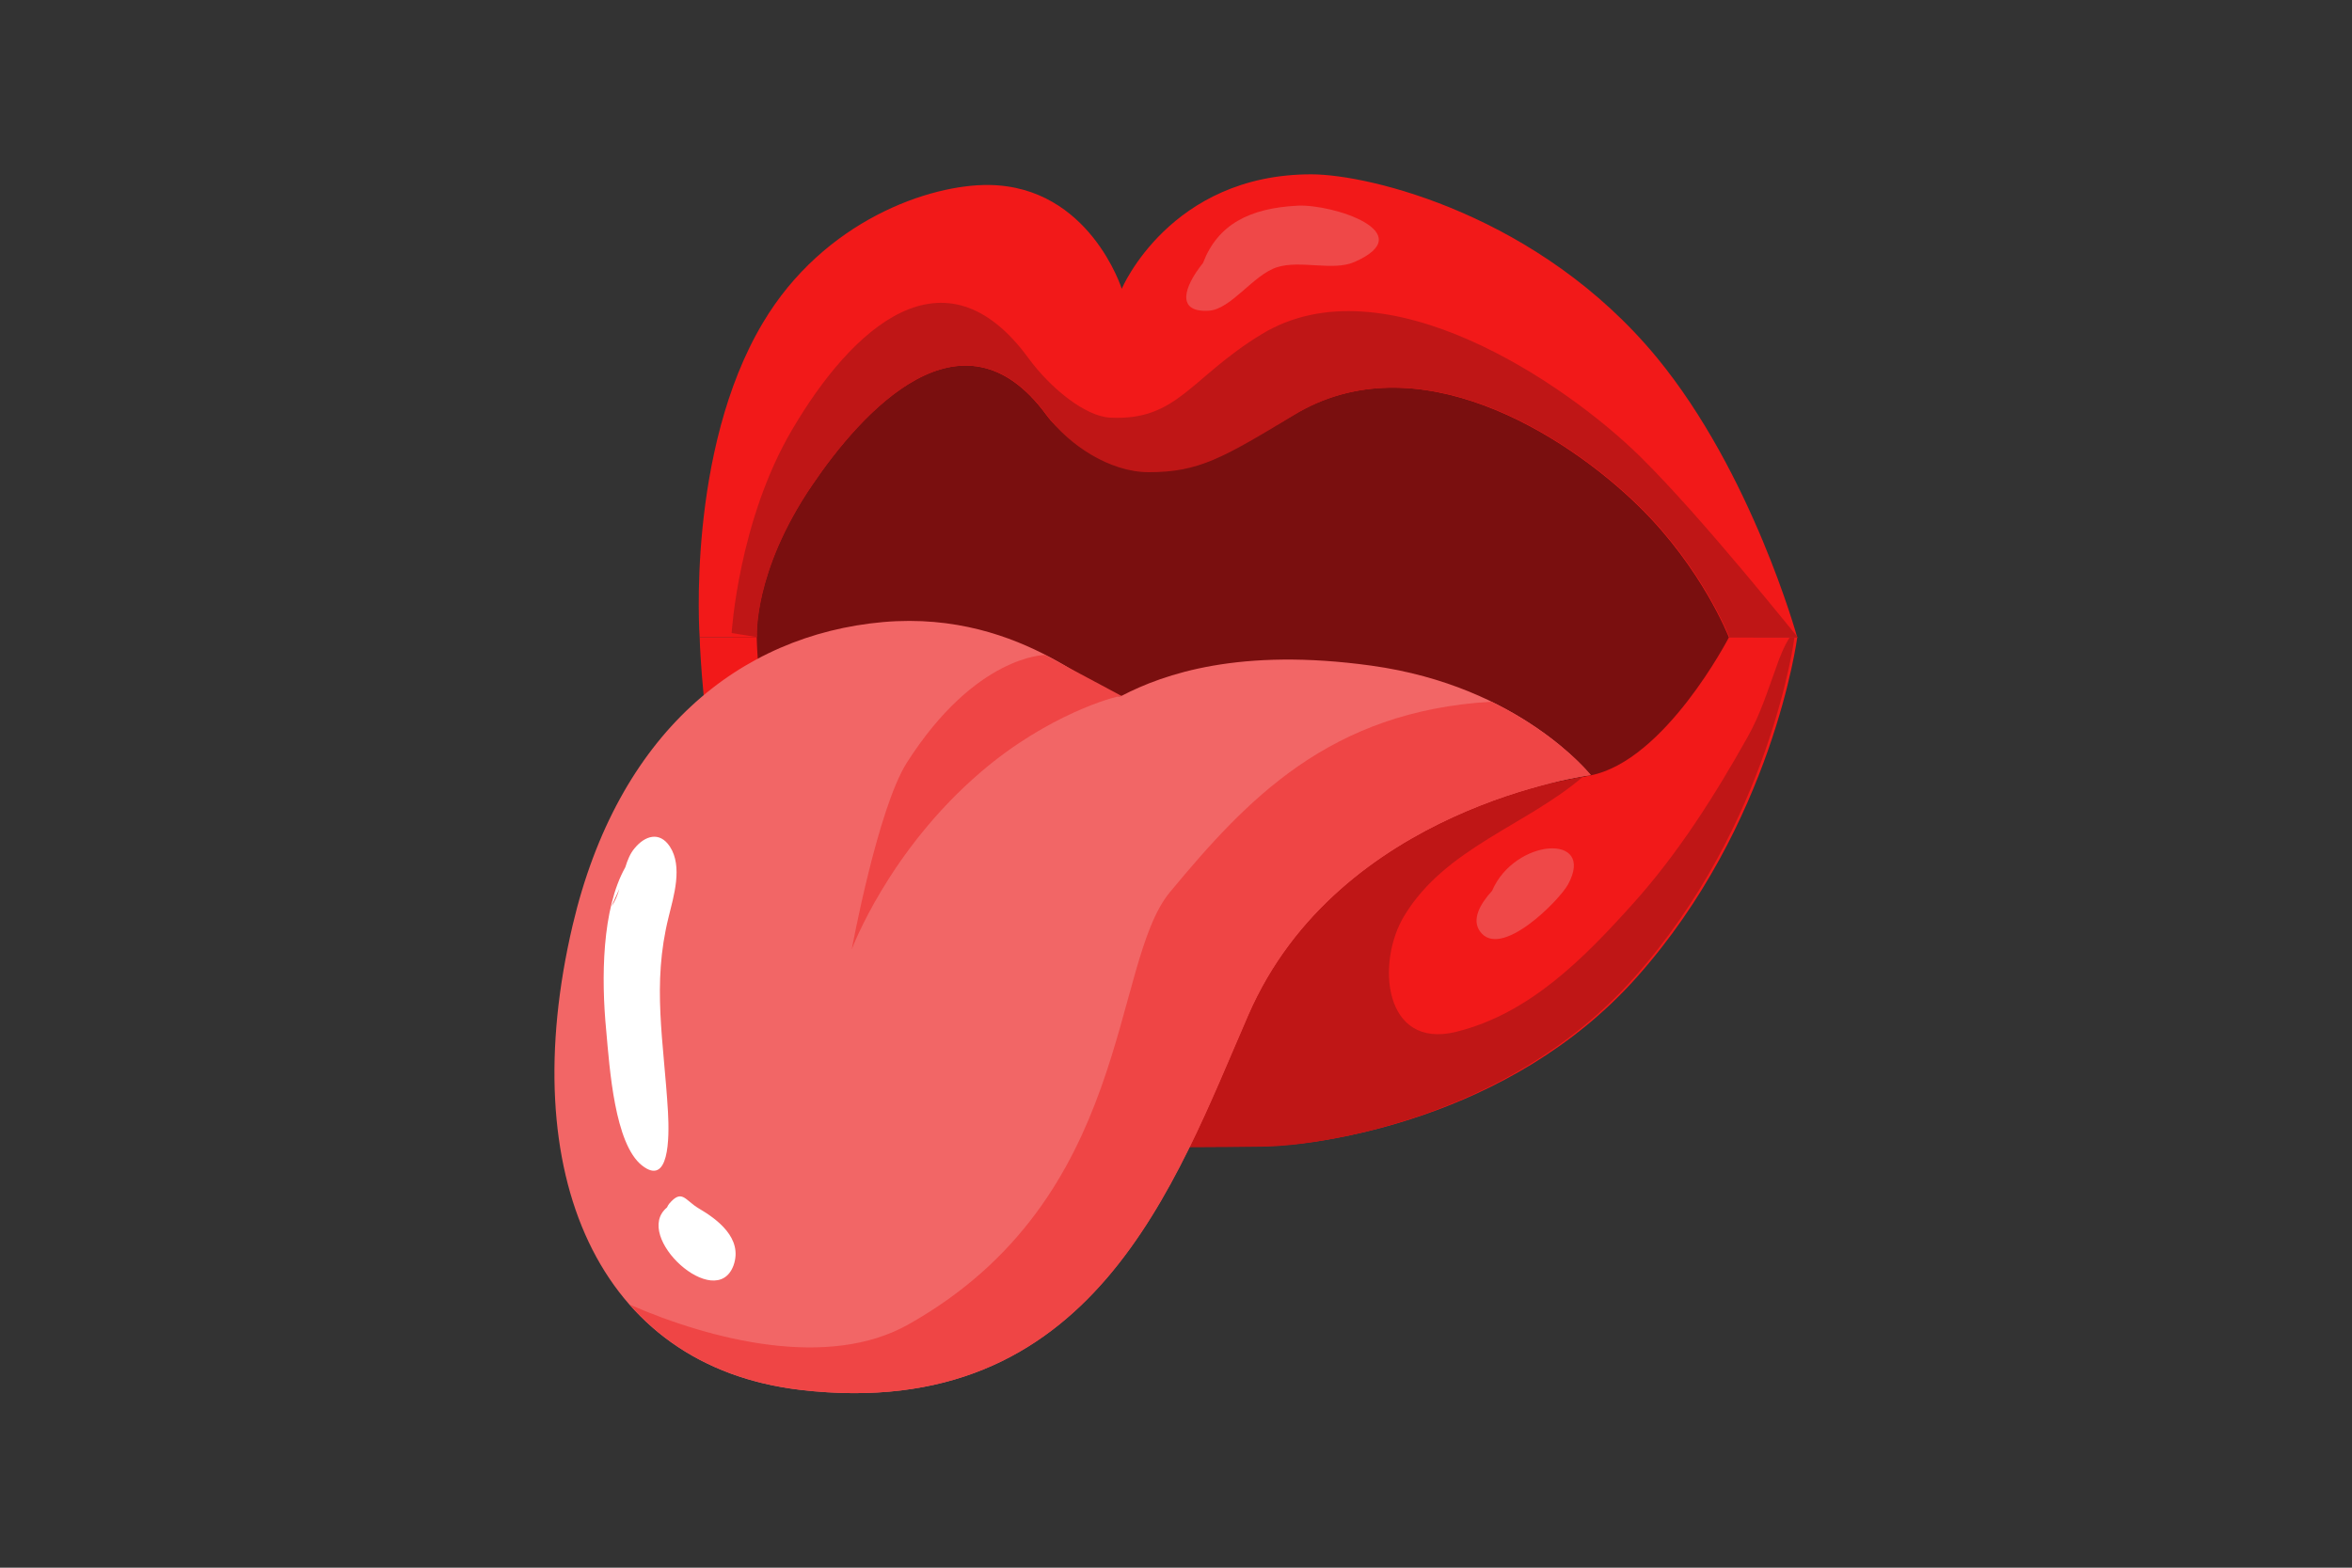 <?xml version="1.0" encoding="utf-8"?>
<!-- Generator: Adobe Illustrator 24.2.3, SVG Export Plug-In . SVG Version: 6.00 Build 0)  -->
<svg version="1.1" id="Layer_1" xmlns="http://www.w3.org/2000/svg" xmlns:xlink="http://www.w3.org/1999/xlink" x="0px" y="0px"
	 viewBox="0 0 750 500" style="enable-background:new 0 0 750 500;" xml:space="preserve">
<rect x="0" y="0" width="750" height="500" fill="#333333" stroke="none"/>
<style type="text/css">
	.st0{fill:#7A0F0F;}
	.st1{fill:#F21919;}
	.st2{fill:#BF1616;}
	.st3{fill:#F26666;}
	.st4{fill:#EF4545;}
	.st5{fill:#FFFFFF;}
	.st6{fill:#EF4848;}
</style>
<g>
	<path class="st0" d="M537.9,157.5c-19.6-20.6-46-44.2-72.1-56c-40-18-84.8-5.6-125.6-0.9c-0.4,0-0.8,0.1-1.1,0.1
		c-10.5-13.4-40.3-7.8-52.9-1.8c-17.6,8.2-30.4,23.9-37.1,42.1c-9.7,26-19.5,61.3-14.4,89.3c6,32.4,35.1,48.1,63.7,57.7
		c38.2,12.8,77.9,24.1,118.5,23.8c36.7-0.3,83.4-13.7,111.3-38.4c19.7-17.4,28.7-36.5,31-61.8C560.8,192.6,550.6,170.9,537.9,157.5z
		"/>
	<path class="st1" d="M573.1,203.3h-21.8c0,0-20.3,39.3-44.1,44c-44.3,8.8-100.6,25.5-155.2,20.4c-22.4-2.1-45.4,50.3-86.8,10.8
		c-23.2-22.1-23.9-75.3-23.9-75.3h-18.2c0,0,1.9,73.1,28.5,115.9c32.2,51.8,53.8,46.1,69.5,46.4c18.4,0.4,65.1,0.4,83.5,0
		c15.7-0.3,76.7-8.2,117.3-53.8C565.4,262.9,573.1,203.3,573.1,203.3z"/>
	<path class="st2" d="M570.7,203.3c-1.8,2.7-3.4,6.9-3.9,8.4c-3,8.1-5.2,15.7-9.6,23.5c-10.3,18.4-22.1,37-36.2,52.7
		c-15.6,17.4-33.1,35.4-56.7,41.2c-23.2,5.7-25.6-22.3-16.4-37.2c13.1-21.5,38.9-28.7,56.9-44.2c-25.6,5.1-55,12.8-85.8,17.3
		c-9.1,7.6-17.2,16.3-25,25.2c-12.6,14.2-25.6,29.6-36.2,45.4c-6.3,9.4-12.8,19.4-15.8,30.3c21.3,0.1,48.7,0,61.7-0.2
		c15.7-0.3,76.7-8.2,117.3-53.8c43.5-48.9,51.2-108.5,51.2-108.5H570.7z"/>
	<path class="st1" d="M528.3,114C491,68.8,437,55.6,418.1,55.6c-45,0-60.4,36.5-60.4,36.5S347.4,59.5,315.5,59
		c-18.9-0.3-52.8,11.3-72.2,43.9c-24.5,41-20.2,100.3-20.2,100.3h18.2c0,0-1.3-20.6,17.5-48.3c15.8-23.4,48-59.3,74.9-22.5
		c6.9,9.4,20.6,14.1,28.6,14.5c13,0.6,27.5-0.7,50.1-14.5c39.1-23.8,86.6,5.9,110.4,29.3c20.1,19.8,28.5,41.6,28.5,41.6h21.8
		C573.1,203.3,558.7,150.9,528.3,114z"/>
	<path class="st2" d="M523,145.6c-23.8-23.4-81.6-62.8-120.7-39c-22.7,13.8-26.8,27.7-48.3,26.6c-8-0.4-19.1-9.5-26-18.9
		c-26.9-36.9-56.4-9.7-75.5,22.9c-17,28.9-19.2,64.7-19.2,64.7l8.1,1.3c0,0-1.3-20.6,17.5-48.3c15.8-23.4,48-59.3,74.9-22.5
		c6.9,9.4,20,18.2,32.5,18.2c16,0,23.6-4.5,46.3-18.2c39.1-23.8,86.6,5.9,110.4,29.3c20.1,19.8,28.5,41.6,28.5,41.6h21.8l0,0
		C573.2,203.3,543.1,165.4,523,145.6z"/>
	<path class="st3" d="M437.3,212.3c-41.9-5.8-66.1,2.6-79.6,9.6c-5.2,2.7-30.2-27.5-76.1-23.5c-45.9,4.1-84.6,35.5-99,96.7
		c-18.6,79.3,8,140.7,72.7,148.2c93.1,10.8,119.2-65.6,142.7-119.6c28.9-66.4,109.2-76.5,109.2-76.5S485,218.9,437.3,212.3z"/>
	<path class="st4" d="M475.6,223.8c-51.7,3-78.1,31.3-102.5,60.7c-19.1,22.9-11.8,97.6-83.4,137.9c-25.5,14.4-62.7,5.1-88.9-6.3l0,0
		c13.1,14.9,31.4,24.5,54.6,27.2c93.1,10.8,119.2-65.6,142.7-119.6c28.9-66.4,109.2-76.5,109.2-76.5S497,234.3,475.6,223.8z"/>
	<path class="st4" d="M357.7,222c-2-0.1-23.7,6-44.9,24.2c-29.6,25.3-41.2,56.6-41.2,56.6s8.3-45,17.6-59.6
		c21.9-34.3,44-34.3,44-34.3L357.7,222z"/>
	<path class="st5" d="M213.6,270c-3.3-5-8-3.4-11.2,0.5c-1.4,1.6-2.3,3.8-3,6.1c-7.5,13.3-7.7,35.5-6.1,52
		c1.1,12.3,2.7,36.2,11.4,43.1c8.6,6.8,8.8-8.4,8.3-17.1c-1.3-22.4-5.2-40.5,0.2-62.1C214.8,285.9,217.8,276.4,213.6,270z M195,289
		l2.5-5.5C196.9,285.6,196.1,287.6,195,289z"/>
	<path class="st5" d="M222.8,385.4c-4.4-2.6-5.3-6.3-9.4-1.5c-0.3,0.4-0.5,0.7-0.7,1.2c-11.2,9.2,15.6,33.6,21.2,18.5
		C237,394.9,228.6,388.8,222.8,385.4z"/>
	<path class="st6" d="M413.7,65.6c-15.3,0.8-25.4,6-30.1,18.3c-6.2,7.7-8.6,15.8,1.8,15.2c7.2-0.4,14.2-11.5,21.9-13.9
		c7.3-2.3,17.8,1.3,24.5-1.6C453.4,74.2,424.9,65,413.7,65.6z"/>
	<path class="st6" d="M475.8,284.1c-4,4.4-6.5,9.2-3.9,12.9c6.5,9.3,25.3-9.8,28.1-14.9C509,265.6,483,267.3,475.8,284.1z"/>
</g>
</svg>
